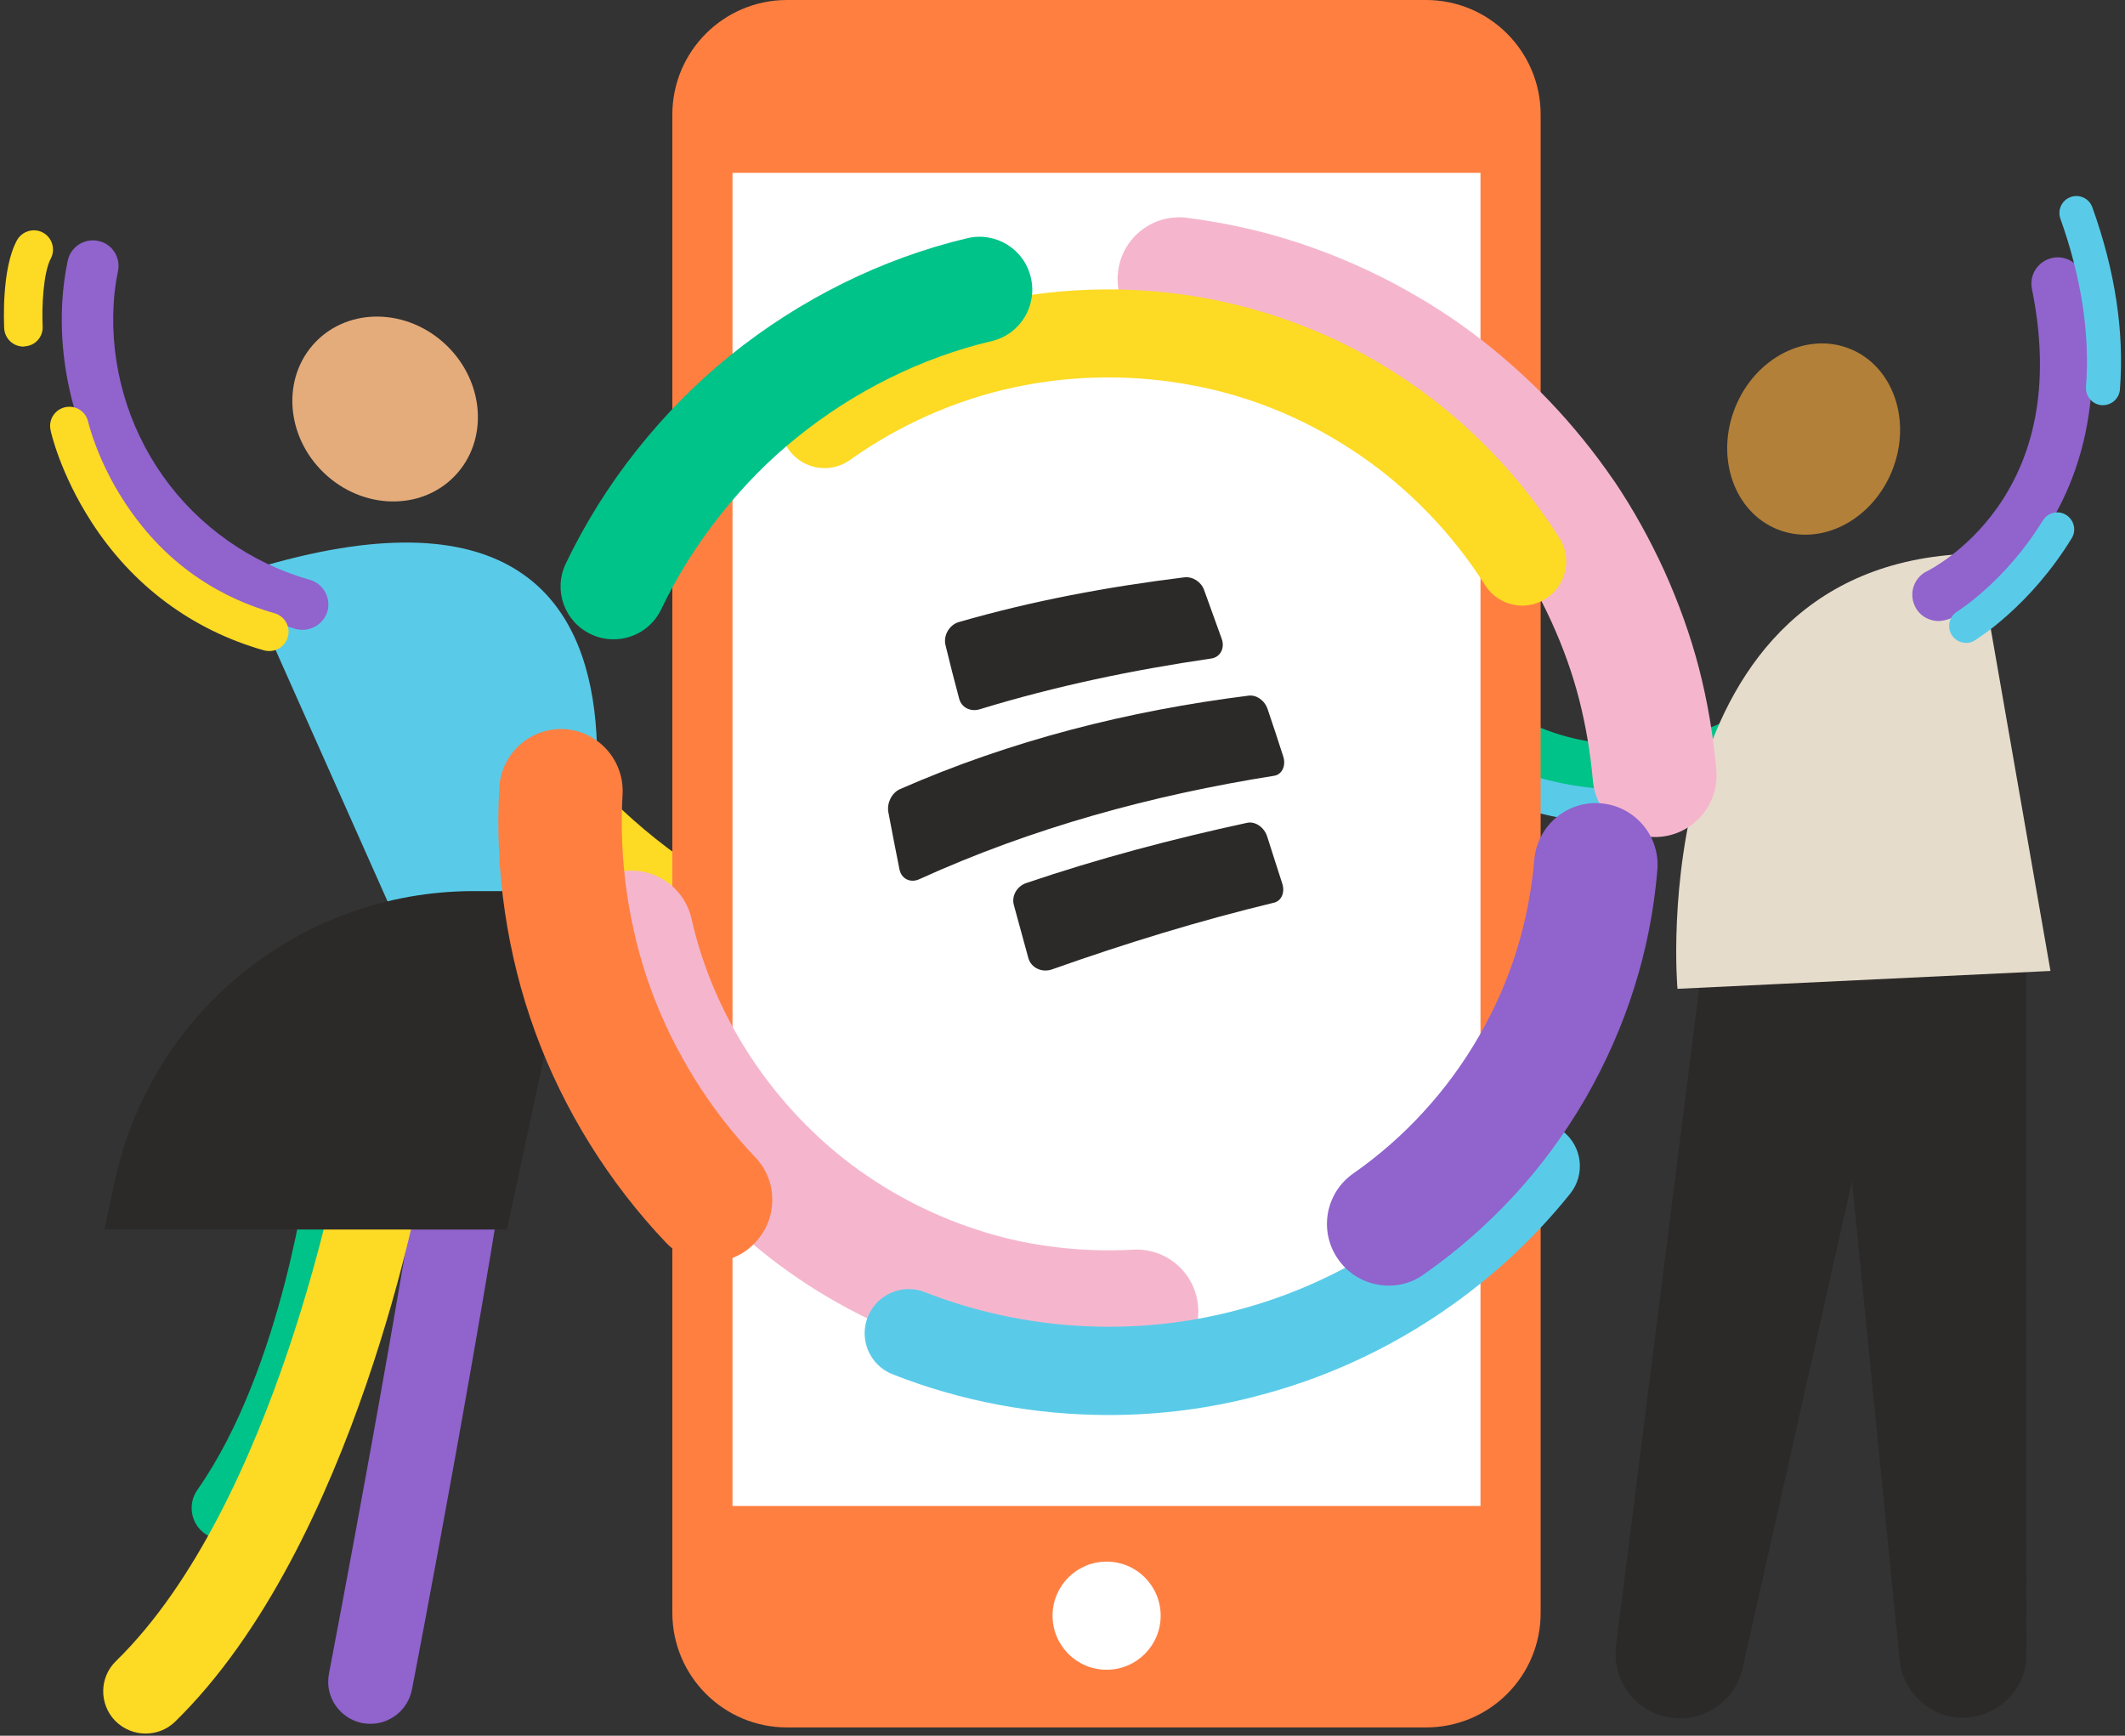 <svg width="180" height="147" viewBox="0 0 180 147" fill="none" xmlns="http://www.w3.org/2000/svg">
<rect x="0" y="0" width="180" height="147" fill="#333333" stroke="none"/>
<g clip-path="url(#clip0)">
<path d="M38.532 40.298C41.393 37.309 41.066 32.354 37.802 29.229C34.538 26.105 29.573 25.995 26.712 28.984C23.851 31.973 24.178 36.928 27.442 40.053C30.706 43.177 35.671 43.287 38.532 40.298Z" fill="#E4AC7B"/>
<path d="M56.568 80.276C56.28 80.276 55.993 80.2 55.725 80.046C47.831 75.276 41.049 66.003 40.761 65.62C40.225 64.892 40.397 63.876 41.125 63.34C41.853 62.803 42.869 62.976 43.405 63.704C43.482 63.819 50.111 72.843 57.41 77.268C58.177 77.728 58.426 78.725 57.966 79.51C57.66 79.989 57.123 80.276 56.568 80.276Z" fill="#F5B6CD"/>
<path d="M66.243 81.924C65.975 81.924 65.706 81.867 65.438 81.771C52.257 76.521 41.508 65.447 36.68 52.113C36.278 50.982 36.853 49.737 37.983 49.335C39.114 48.932 40.359 49.507 40.761 50.637C45.187 62.823 55.016 72.958 67.047 77.748C68.159 78.188 68.695 79.453 68.254 80.564C67.91 81.407 67.105 81.924 66.243 81.924Z" fill="#FDDA24"/>
<path d="M20.433 48.511L34.822 80.813L47.409 82.25C47.429 82.25 64.193 34.544 20.433 48.511Z" fill="#59CBE8"/>
<path d="M31.392 145.992C31.163 145.992 30.933 145.973 30.703 145.934C28.768 145.551 27.484 143.693 27.867 141.739C27.925 141.394 34.419 107.693 36.949 89.3C37.217 87.346 39.018 85.967 40.972 86.235C42.926 86.503 44.306 88.304 44.037 90.258C41.489 108.843 34.975 142.735 34.898 143.061C34.573 144.804 33.059 145.992 31.392 145.992Z" fill="#9063CD"/>
<path d="M28.768 98.976C28.768 98.976 26.66 116.717 18.901 127.733L28.768 98.976Z" fill="white"/>
<path d="M18.901 130.377C18.364 130.377 17.828 130.224 17.368 129.898C16.161 129.055 15.874 127.389 16.717 126.182C23.978 115.855 26.105 98.822 26.124 98.65C26.296 97.194 27.618 96.14 29.074 96.313C30.53 96.485 31.584 97.807 31.412 99.263C31.316 100.01 29.132 117.809 21.085 129.228C20.549 129.994 19.725 130.377 18.901 130.377Z" fill="#00C389"/>
<path d="M12.329 146.816C11.39 146.816 10.471 146.452 9.762 145.743C8.383 144.325 8.402 142.064 9.819 140.685C23.442 127.389 28.825 97.903 28.883 97.615C29.228 95.661 31.086 94.377 33.04 94.722C34.995 95.067 36.278 96.926 35.933 98.88C35.703 100.183 30.109 130.895 14.82 145.82C14.13 146.49 13.23 146.816 12.329 146.816Z" fill="#FDDA24"/>
<path d="M25.626 53.339C25.434 53.339 25.223 53.32 25.032 53.262C19.073 51.576 13.843 47.879 10.26 42.84C6.677 37.801 4.915 31.632 5.279 25.462C5.355 24.294 5.509 23.163 5.739 22.071C5.988 20.903 7.137 20.155 8.325 20.404C9.513 20.654 10.241 21.803 9.992 22.991C9.8 23.872 9.685 24.792 9.628 25.731C9.321 30.923 10.816 36.115 13.824 40.349C16.832 44.583 21.238 47.687 26.239 49.105C27.388 49.43 28.059 50.637 27.733 51.787C27.446 52.726 26.564 53.339 25.626 53.339Z" fill="#9063CD"/>
<path d="M22.809 55.14C22.656 55.14 22.522 55.121 22.369 55.082C16.276 53.358 11.199 49.584 7.731 44.181C5.106 40.119 4.302 36.575 4.282 36.421C4.091 35.54 4.646 34.678 5.528 34.486C6.409 34.295 7.271 34.85 7.463 35.712C7.482 35.77 8.21 38.95 10.547 42.514C13.632 47.246 17.904 50.407 23.269 51.94C24.131 52.189 24.629 53.09 24.38 53.952C24.169 54.68 23.518 55.14 22.809 55.14Z" fill="#FDDA24"/>
<path d="M1.983 29.352C1.121 29.352 0.412 28.681 0.355 27.819C0.336 27.302 0.125 22.78 1.428 20.366C1.849 19.581 2.845 19.274 3.631 19.695C4.417 20.117 4.723 21.113 4.302 21.899C3.65 23.125 3.535 26.076 3.612 27.627C3.669 28.528 2.98 29.294 2.079 29.332C2.041 29.352 2.022 29.352 1.983 29.352Z" fill="#FDDA24"/>
<path d="M40.129 75.468H49.095L42.945 104.129H8.842L9.723 100.029C12.808 85.698 25.472 75.468 40.129 75.468Z" fill="#2C2A29"/>
<path d="M137.534 67.478C136.729 67.478 135.963 67.44 135.254 67.363C129.678 66.808 126.076 64.374 125.923 64.279C124.908 63.589 124.659 62.19 125.348 61.175C126.038 60.16 127.418 59.91 128.433 60.6C128.51 60.639 131.422 62.554 135.905 62.957C141.921 63.493 147.86 61.175 153.512 56.079C154.432 55.255 155.83 55.331 156.654 56.251C157.478 57.171 157.402 58.569 156.482 59.393C149.316 65.869 142.515 67.478 137.534 67.478Z" fill="#00C389"/>
<path d="M149.316 66.999C148.78 66.999 148.263 66.693 148.014 66.195C147.669 65.486 147.956 64.624 148.684 64.26C152.688 62.305 156.444 59.24 159.854 55.159C160.371 54.546 161.272 54.469 161.885 54.967C162.498 55.485 162.575 56.385 162.076 56.998C158.417 61.405 154.336 64.719 149.968 66.846C149.757 66.961 149.527 66.999 149.316 66.999Z" fill="#59CBE8"/>
<path d="M137.074 69.758H137.055C130.291 69.643 125.617 67.191 125.425 67.076C124.716 66.693 124.467 65.831 124.831 65.122C125.214 64.413 126.076 64.164 126.785 64.528C126.862 64.566 131.096 66.769 137.112 66.865C137.917 66.884 138.549 67.536 138.53 68.321C138.492 69.126 137.859 69.758 137.074 69.758Z" fill="#59CBE8"/>
<path d="M120.789 146.299H66.664C61.3 146.299 56.951 141.949 56.951 136.585V9.714C56.951 4.349 61.3 0 66.664 0H120.789C126.153 0 130.502 4.349 130.502 9.714V136.566C130.521 141.949 126.172 146.299 120.789 146.299Z" fill="#FF7F41"/>
<path d="M93.736 141.413C96.265 141.413 98.315 139.363 98.315 136.834C98.315 134.305 96.265 132.255 93.736 132.255C91.207 132.255 89.157 134.305 89.157 136.834C89.157 139.363 91.207 141.413 93.736 141.413Z" fill="white"/>
<path d="M125.406 14.637H62.047V127.542H125.406V14.637Z" fill="white"/>
<path d="M81.244 59.163C81.436 59.93 82.222 60.313 83.007 60.064C89.464 58.09 95.92 56.749 102.588 55.772C103.354 55.676 103.775 54.891 103.488 54.105C102.894 52.458 102.588 51.614 101.994 49.967C101.745 49.277 101.036 48.817 100.327 48.894C93.813 49.699 87.509 50.867 81.206 52.687C80.382 52.937 79.884 53.856 80.095 54.661C80.535 56.462 80.765 57.362 81.244 59.163Z" fill="#2C2A29"/>
<path d="M107.377 60.064C107.128 59.316 106.438 58.837 105.768 58.914C95.556 60.198 85.632 62.708 76.205 66.846C75.516 67.172 75.113 68.034 75.248 68.781C75.612 70.716 75.803 71.674 76.186 73.609C76.34 74.433 77.125 74.816 77.891 74.452C87.452 70.103 97.568 67.344 107.952 65.697C108.603 65.582 108.948 64.834 108.699 64.068C108.182 62.459 107.914 61.654 107.377 60.064Z" fill="#2C2A29"/>
<path d="M107.339 70.85C107.09 70.065 106.343 69.547 105.653 69.681C99.273 71.061 93.046 72.709 86.896 74.797C86.111 75.084 85.67 75.908 85.881 76.655C86.379 78.456 86.609 79.338 87.107 81.138C87.337 81.981 88.295 82.422 89.176 82.077C95.345 79.893 101.572 77.977 107.933 76.445C108.546 76.291 108.852 75.582 108.623 74.854C108.105 73.264 107.856 72.46 107.339 70.85Z" fill="#2C2A29"/>
<path d="M171.618 79.261L171.656 140.091C171.656 143.061 169.242 145.475 166.272 145.475C163.494 145.475 161.195 143.329 160.908 140.627L154.892 80.104C154.432 75.506 157.804 71.387 162.402 70.946C167 70.486 171.119 73.858 171.56 78.456C171.618 78.705 171.618 78.993 171.618 79.261Z" fill="#2C2A29"/>
<path d="M161.099 81.273L147.611 141.279C146.96 144.21 144.028 146.069 141.097 145.398C138.338 144.785 136.537 142.141 136.882 139.401L144.603 78.38C145.178 73.782 149.374 70.544 153.972 71.118C158.57 71.693 161.808 75.889 161.233 80.487C161.214 80.755 161.157 81.024 161.099 81.273Z" fill="#2C2A29"/>
<path d="M160.279 39.847C161.969 35.622 160.361 31.006 156.687 29.536C153.013 28.066 148.664 30.299 146.974 34.523C145.284 38.747 146.892 43.363 150.566 44.833C154.24 46.303 158.588 44.071 160.279 39.847Z" fill="#B28038"/>
<path d="M158.551 86.695H156.942C150.504 86.695 145.293 81.484 145.293 75.046V74.011H170.181V75.046C170.2 81.484 164.969 86.695 158.551 86.695Z" fill="#2C2A29"/>
<path d="M167.517 46.882L173.687 82.231L142.093 83.744C142.074 83.744 138.971 47.285 167.517 46.882Z" fill="#E6DCCB"/>
<path d="M164.203 52.592C163.36 52.592 162.555 52.113 162.191 51.308C161.674 50.197 162.153 48.875 163.264 48.358C163.341 48.319 166.464 46.767 169.089 43.127C172.614 38.222 173.629 31.938 172.116 24.466C171.867 23.259 172.652 22.09 173.859 21.841C175.066 21.592 176.235 22.378 176.484 23.585C178.726 34.601 175.584 41.824 172.556 45.944C169.242 50.465 165.333 52.323 165.161 52.4C164.835 52.515 164.51 52.592 164.203 52.592Z" fill="#9063CD"/>
<path d="M178.132 34.314C178.093 34.314 178.055 34.314 178.017 34.314C177.231 34.256 176.637 33.547 176.695 32.762C177.04 28.317 176.312 23.527 174.53 18.527C174.262 17.78 174.645 16.956 175.392 16.688C176.139 16.419 176.963 16.802 177.231 17.55C179.166 22.933 179.952 28.125 179.569 32.992C179.511 33.739 178.879 34.314 178.132 34.314Z" fill="#59CBE8"/>
<path d="M166.54 54.45C166.061 54.45 165.582 54.201 165.314 53.76C164.893 53.09 165.123 52.189 165.793 51.787C165.851 51.749 169.893 49.22 173.035 44.085C173.457 43.414 174.338 43.185 175.009 43.606C175.679 44.028 175.909 44.909 175.488 45.58C171.962 51.346 167.46 54.124 167.268 54.239C167.058 54.393 166.789 54.45 166.54 54.45Z" fill="#59CBE8"/>
<path d="M140.139 70.888C137.457 70.888 135.177 68.838 134.928 66.118C134.717 63.78 134.334 61.462 133.759 59.221C133.204 57.056 132.418 54.852 131.422 52.668C130.464 50.561 129.314 48.511 128.031 46.576C126.747 44.679 125.272 42.859 123.643 41.173C122.034 39.487 120.271 37.935 118.413 36.555C116.612 35.214 114.619 33.988 112.493 32.896C110.423 31.842 108.239 30.961 106.017 30.271C103.89 29.62 101.591 29.122 99.215 28.815C96.361 28.451 94.33 25.826 94.713 22.953C95.077 20.098 97.702 18.067 100.576 18.45C103.526 18.833 106.419 19.446 109.121 20.289C111.918 21.152 114.638 22.263 117.225 23.566C119.888 24.926 122.398 26.459 124.678 28.164C126.996 29.907 129.199 31.842 131.211 33.931C133.242 36.057 135.081 38.337 136.71 40.713L136.729 40.732C138.357 43.146 139.775 45.714 140.982 48.357C142.208 51.078 143.205 53.856 143.914 56.596C144.642 59.412 145.121 62.305 145.389 65.198C145.638 68.072 143.511 70.62 140.637 70.869C140.427 70.888 140.273 70.888 140.139 70.888Z" fill="#F5B6CD"/>
<path d="M128.95 51.289C127.705 51.289 126.498 50.676 125.789 49.545C123.069 45.254 119.409 41.441 115.213 38.567C113.087 37.111 110.826 35.866 108.508 34.889C106.151 33.892 103.699 33.145 101.189 32.666C96.169 31.689 90.9 31.727 85.938 32.8C80.976 33.854 76.167 35.981 72.01 38.95C70.324 40.157 68.005 39.755 66.798 38.069C65.591 36.383 65.994 34.065 67.68 32.858C72.661 29.314 78.428 26.765 84.386 25.501C90.326 24.236 96.629 24.179 102.626 25.348C105.634 25.942 108.584 26.842 111.401 28.011C114.198 29.179 116.899 30.674 119.447 32.417C124.467 35.866 128.835 40.426 132.092 45.56C133.204 47.304 132.667 49.603 130.924 50.714C130.33 51.097 129.64 51.289 128.95 51.289Z" fill="#FDDA24"/>
<path d="M93.966 116.353C92.108 116.353 90.249 116.238 88.41 116.027C85.651 115.702 82.93 115.146 80.363 114.36C75.132 112.77 70.247 110.299 65.86 107.023C57.085 100.432 50.705 90.603 48.367 80.104C47.735 77.288 49.517 74.49 52.333 73.858C55.15 73.226 57.947 75.008 58.579 77.824C60.399 85.948 65.342 93.534 72.144 98.65C75.554 101.198 79.347 103.114 83.428 104.359C85.402 104.972 87.471 105.394 89.617 105.643C91.724 105.892 93.87 105.95 95.997 105.835C98.89 105.681 101.342 107.904 101.495 110.778C101.649 113.671 99.426 116.123 96.552 116.276C95.69 116.334 94.828 116.353 93.966 116.353Z" fill="#F5B6CD"/>
<path d="M51.969 54.144C51.318 54.144 50.666 54.009 50.034 53.703C47.793 52.63 46.854 49.967 47.927 47.725C49.536 44.372 51.529 41.154 53.904 38.165C56.318 35.119 58.981 32.417 61.836 30.118C67.775 25.328 74.73 21.88 81.934 20.174C84.348 19.6 86.762 21.094 87.318 23.508C87.892 25.922 86.398 28.336 83.984 28.892C78.064 30.291 72.335 33.126 67.45 37.092C65.112 38.97 62.928 41.192 60.936 43.721C58.981 46.193 57.334 48.837 56.012 51.595C55.245 53.205 53.655 54.144 51.969 54.144Z" fill="#00C389"/>
<path d="M60.208 106.869C58.828 106.869 57.449 106.333 56.414 105.241C51.567 100.144 47.735 93.975 45.34 87.423C42.945 80.87 41.892 73.705 42.294 66.674C42.466 63.8 44.938 61.596 47.812 61.75C50.686 61.922 52.889 64.394 52.736 67.267C52.41 72.881 53.253 78.61 55.15 83.821C57.066 89.051 60.112 93.956 63.982 98.018C65.975 100.106 65.879 103.421 63.791 105.413C62.813 106.39 61.511 106.869 60.208 106.869Z" fill="#FF7F41"/>
<path d="M93.928 119.84C87.682 119.84 81.436 118.69 75.612 116.391C73.696 115.644 72.738 113.46 73.504 111.544C74.251 109.628 76.435 108.67 78.351 109.437C86.762 112.732 96.169 113.268 104.887 110.931C113.642 108.613 121.555 103.459 127.169 96.428C128.452 94.818 130.809 94.55 132.418 95.834C134.028 97.117 134.296 99.474 133.012 101.083C126.402 109.341 117.11 115.414 106.822 118.135C102.607 119.284 98.258 119.84 93.928 119.84Z" fill="#59CBE8"/>
<path d="M117.647 108.881C115.999 108.881 114.37 108.115 113.355 106.658C111.688 104.302 112.263 101.026 114.639 99.378C116.804 97.865 118.815 96.102 120.597 94.148C122.341 92.251 123.912 90.124 125.272 87.768C126.594 85.488 127.667 83.055 128.452 80.545C129.219 78.092 129.736 75.487 129.966 72.804C130.215 69.931 132.744 67.785 135.618 68.034C138.492 68.283 140.637 70.812 140.388 73.686C140.101 77.134 139.43 80.506 138.415 83.687C137.4 86.925 136.001 90.048 134.315 92.998C132.571 96.006 130.541 98.765 128.28 101.217C125.981 103.708 123.413 105.969 120.635 107.904C119.735 108.574 118.681 108.881 117.647 108.881Z" fill="#9063CD"/>
</g>
<defs>
<clipPath id="clip0">
<rect width="179.329" height="146.816" fill="white" transform="translate(0.336)"/>
</clipPath>
</defs>
</svg>
